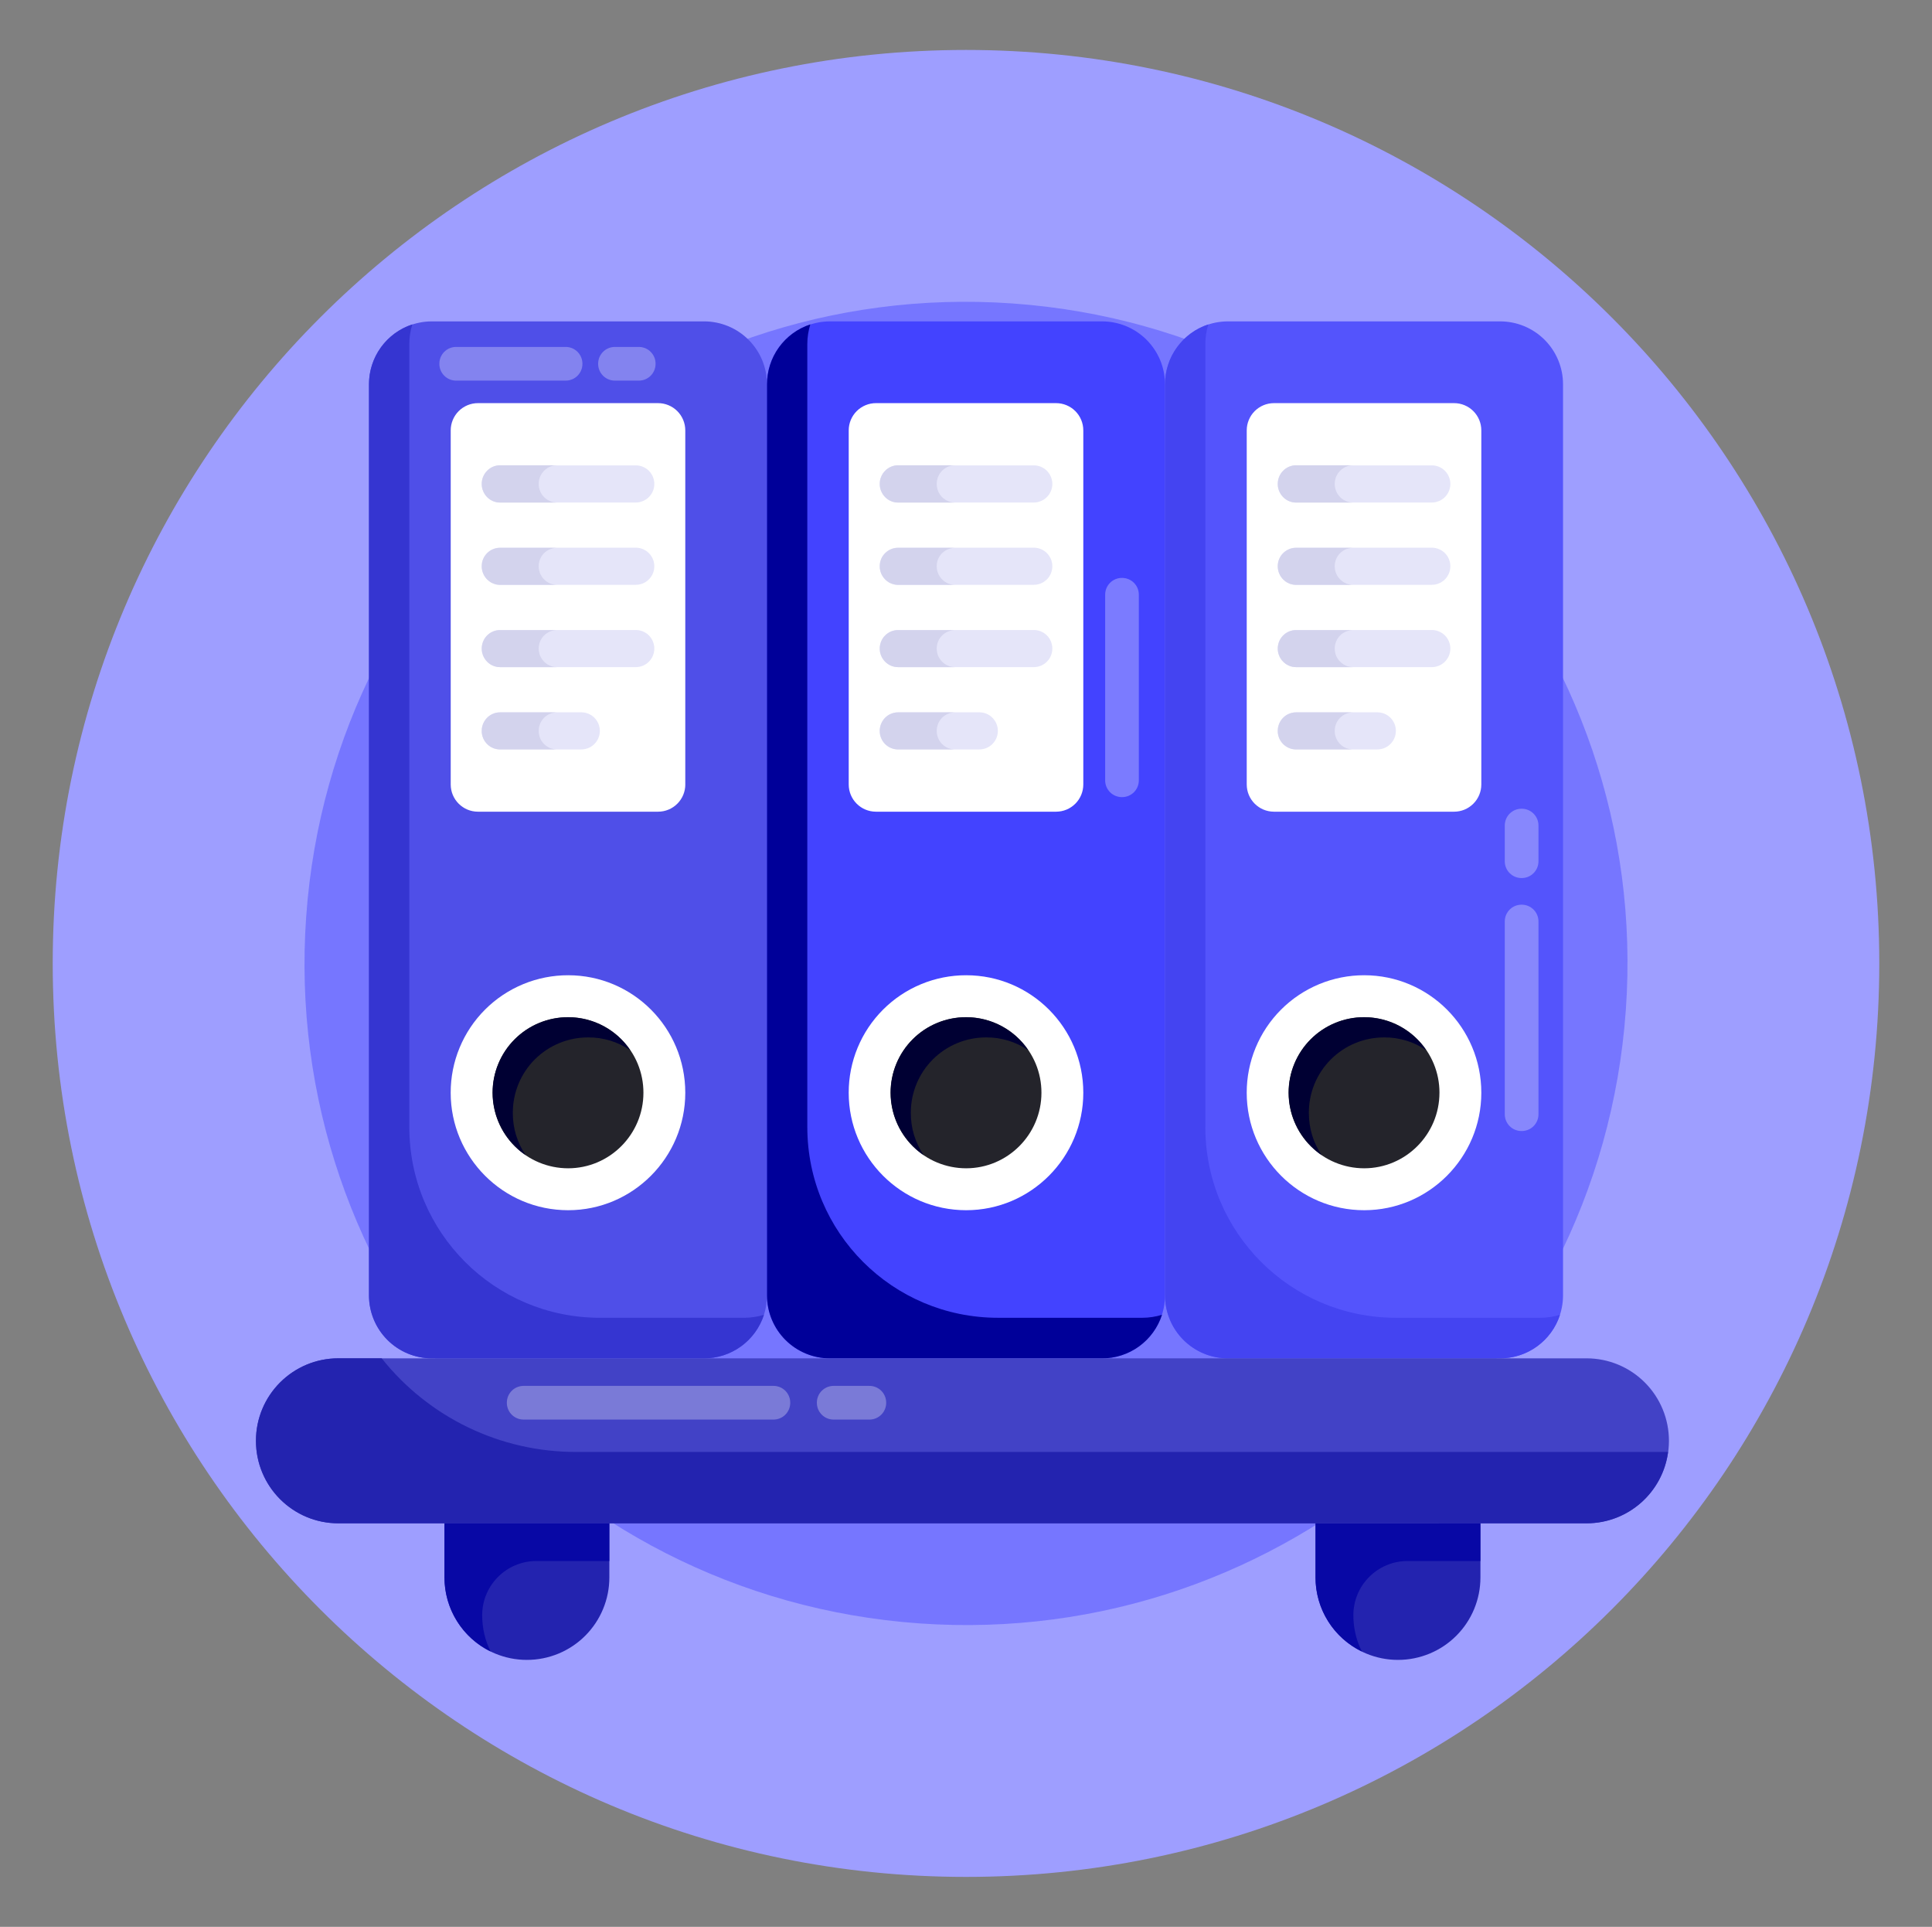<svg width="348" height="347" viewBox="0 0 348 347" fill="none" xmlns="http://www.w3.org/2000/svg">
<rect x="0" y="0" width="348" height="347" fill="#808080" stroke="none"/>
<path d="M174 338.004C264.853 338.004 338.504 264.353 338.504 173.5C338.504 82.647 264.853 8.996 174 8.996C83.147 8.996 9.496 82.647 9.496 173.5C9.496 264.353 83.147 338.004 174 338.004Z" fill="#9E9EFF"/>
<path d="M292.847 181.955C297.516 116.318 248.092 59.323 182.455 54.654C116.817 49.984 59.823 99.409 55.154 165.046C50.484 230.683 99.909 287.678 165.546 292.347C231.183 297.016 288.178 247.592 292.847 181.955Z" fill="#7676FF"/>
<path d="M138.154 69.217V233.274C138.155 234.763 137.863 236.238 137.294 237.614C136.725 238.99 135.89 240.24 134.837 241.293C133.784 242.346 132.534 243.181 131.158 243.751C129.782 244.32 128.307 244.613 126.818 244.612H77.801C76.312 244.613 74.837 244.321 73.461 243.752C72.085 243.184 70.834 242.349 69.781 241.296C68.727 240.243 67.892 238.993 67.322 237.617C66.753 236.241 66.46 234.766 66.461 233.276V69.215C66.46 67.726 66.752 66.251 67.321 64.874C67.891 63.498 68.726 62.248 69.779 61.195C70.832 60.142 72.082 59.307 73.458 58.737C74.835 58.168 76.309 57.876 77.799 57.877H126.816C128.305 57.876 129.78 58.168 131.156 58.737C132.532 59.306 133.782 60.141 134.835 61.194C135.888 62.247 136.723 63.497 137.293 64.873C137.862 66.249 138.155 67.723 138.154 69.212V69.217Z" fill="#4F4FE8"/>
<path d="M137.611 236.774C136.874 239.057 135.432 241.047 133.492 242.457C131.552 243.868 129.214 244.627 126.815 244.624H77.798C74.792 244.623 71.909 243.429 69.784 241.303C67.658 239.178 66.464 236.295 66.463 233.289V69.212C66.46 66.819 67.213 64.487 68.614 62.548C70.016 60.609 71.994 59.163 74.266 58.416C73.922 59.547 73.727 60.724 73.727 61.95V202.966C73.727 221.956 89.085 237.314 108.072 237.314H134.076C135.275 237.31 136.466 237.128 137.611 236.774Z" fill="#3535D1"/>
<path d="M123.436 141.268V77.504C123.436 76.203 122.919 74.955 121.998 74.035C121.078 73.115 119.83 72.598 118.529 72.598H86.093C85.448 72.597 84.81 72.724 84.214 72.971C83.618 73.217 83.077 73.579 82.621 74.035C82.165 74.491 81.803 75.032 81.557 75.628C81.31 76.224 81.183 76.862 81.184 77.507V141.268C81.184 143.977 83.382 146.174 86.093 146.174H118.531C119.176 146.175 119.815 146.048 120.411 145.801C121.006 145.555 121.548 145.193 122.004 144.737C122.46 144.281 122.821 143.74 123.068 143.144C123.314 142.548 123.441 141.91 123.441 141.265L123.436 141.268ZM123.436 196.788C123.436 208.434 113.987 217.942 102.338 217.942C90.63 217.942 81.179 208.434 81.179 196.788C81.175 194.008 81.719 191.255 82.781 188.686C83.843 186.117 85.401 183.782 87.367 181.817C89.333 179.851 91.667 178.293 94.236 177.231C96.805 176.169 99.558 175.624 102.338 175.628C113.987 175.628 123.436 185.08 123.436 196.788Z" fill="white"/>
<path d="M115.897 196.788C115.897 204.278 109.818 210.393 102.326 210.393C98.718 210.391 95.258 208.956 92.707 206.405C90.156 203.853 88.722 200.393 88.721 196.785C88.718 194.998 89.069 193.227 89.752 191.575C90.435 189.923 91.437 188.422 92.701 187.158C93.965 185.894 95.466 184.892 97.118 184.209C98.77 183.526 100.541 183.175 102.328 183.178C104.113 183.179 105.88 183.532 107.528 184.217C109.176 184.902 110.673 185.905 111.934 187.169C113.194 188.432 114.193 189.932 114.873 191.582C115.553 193.233 115.901 195.003 115.897 196.788Z" fill="#24242B"/>
<path d="M113.519 189.131C111.293 187.611 108.657 186.806 105.962 186.825C104.175 186.817 102.404 187.163 100.751 187.843C99.098 188.524 97.597 189.524 96.333 190.788C95.07 192.052 94.069 193.554 93.389 195.207C92.709 196.859 92.364 198.63 92.372 200.417C92.353 203.128 93.157 205.78 94.678 208.023C92.848 206.775 91.351 205.099 90.316 203.14C89.282 201.182 88.741 199 88.74 196.786C88.736 194.999 89.084 193.23 89.766 191.579C90.447 189.928 91.448 188.428 92.712 187.165C93.975 185.902 95.475 184.901 97.126 184.219C98.777 183.538 100.546 183.189 102.332 183.193C106.992 183.193 111.115 185.55 113.519 189.131Z" fill="#000033"/>
<path d="M117.858 87.135V87.163C117.856 88.046 117.504 88.891 116.881 89.515C116.257 90.139 115.412 90.491 114.53 90.495H90.085C89.203 90.491 88.358 90.139 87.735 89.515C87.111 88.891 86.76 88.046 86.757 87.163V87.138C86.76 86.256 87.111 85.41 87.735 84.786C88.358 84.162 89.203 83.81 90.085 83.807H114.53C115.412 83.81 116.257 84.162 116.881 84.786C117.504 85.41 117.856 86.253 117.858 87.135ZM117.858 101.961V101.987C117.856 102.869 117.504 103.714 116.881 104.338C116.257 104.963 115.412 105.315 114.53 105.318H90.085C89.203 105.315 88.358 104.963 87.735 104.338C87.111 103.714 86.76 102.869 86.757 101.987V101.961C86.76 101.079 87.111 100.234 87.735 99.609C88.358 98.986 89.203 98.633 90.085 98.63H114.53C115.412 98.633 116.257 98.986 116.881 99.609C117.504 100.234 117.856 101.079 117.858 101.961ZM117.858 116.784V116.81C117.856 117.692 117.504 118.538 116.881 119.162C116.257 119.786 115.412 120.138 114.53 120.141H90.085C89.204 120.138 88.359 119.786 87.736 119.163C87.112 118.539 86.76 117.695 86.757 116.813V116.784C86.76 115.902 87.111 115.057 87.735 114.433C88.358 113.809 89.203 113.457 90.085 113.453H114.53C115.412 113.457 116.257 113.809 116.881 114.433C117.504 115.057 117.856 115.902 117.858 116.784ZM108.045 131.608V131.634C108.042 132.516 107.69 133.361 107.067 133.985C106.443 134.609 105.598 134.961 104.716 134.965H90.085C89.204 134.961 88.359 134.61 87.736 133.986C87.112 133.363 86.76 132.518 86.757 131.636V131.608C86.76 130.726 87.111 129.88 87.735 129.256C88.358 128.632 89.203 128.28 90.085 128.277H104.716C105.598 128.28 106.443 128.632 107.067 129.256C107.69 129.88 108.042 130.726 108.045 131.608Z" fill="#E5E5F9"/>
<path d="M100.369 90.509H90.064C88.25 90.509 86.779 88.987 86.779 87.172V87.124C86.779 85.309 88.25 83.787 90.064 83.787H100.372C99.487 83.788 98.638 84.139 98.012 84.765C97.386 85.39 97.034 86.239 97.033 87.124V87.175C97.035 88.059 97.387 88.906 98.012 89.531C98.638 90.156 99.485 90.507 100.369 90.509ZM100.369 105.327H90.064C88.25 105.327 86.779 103.805 86.779 101.99V101.939C86.779 100.127 88.25 98.654 90.064 98.654H100.372C98.505 98.654 97.033 100.127 97.033 101.942V101.99C97.034 102.875 97.386 103.723 98.011 104.348C98.637 104.974 99.485 105.325 100.369 105.327ZM100.369 120.145H90.064C88.25 120.145 86.779 118.623 86.779 116.809C86.779 114.945 88.25 113.472 90.064 113.472H100.372C98.505 113.472 97.033 114.945 97.033 116.809C97.034 117.693 97.386 118.541 98.011 119.166C98.637 119.792 99.485 120.144 100.369 120.145ZM100.369 134.963H90.064C89.629 134.962 89.199 134.874 88.797 134.705C88.396 134.536 88.032 134.289 87.727 133.979C87.422 133.669 87.181 133.301 87.018 132.898C86.856 132.494 86.774 132.062 86.779 131.627C86.779 129.761 88.25 128.291 90.064 128.291H100.372C98.505 128.291 97.033 129.761 97.033 131.627C97.033 133.49 98.505 134.963 100.369 134.963Z" fill="#D3D3ED"/>
<path d="M209.846 69.217V233.274C209.848 234.763 209.555 236.238 208.986 237.614C208.417 238.991 207.582 240.241 206.529 241.294C205.476 242.347 204.225 243.182 202.849 243.752C201.473 244.321 199.998 244.613 198.509 244.612H149.492C148.003 244.613 146.528 244.32 145.153 243.751C143.777 243.182 142.527 242.347 141.474 241.294C140.421 240.241 139.586 238.991 139.017 237.616C138.448 236.24 138.155 234.765 138.156 233.276V69.215C138.155 67.726 138.447 66.251 139.016 64.875C139.585 63.499 140.42 62.249 141.473 61.196C142.526 60.143 143.776 59.307 145.152 58.738C146.528 58.169 148.003 57.876 149.492 57.877H198.509C199.997 57.876 201.472 58.168 202.848 58.738C204.223 59.307 205.473 60.142 206.526 61.195C207.579 62.248 208.414 63.498 208.983 64.873C209.552 66.249 209.845 67.723 209.844 69.212L209.846 69.217Z" fill="#4343FF"/>
<path d="M209.304 236.774C208.567 239.057 207.125 241.047 205.185 242.457C203.245 243.868 200.907 244.627 198.509 244.624H149.492C146.485 244.623 143.603 243.429 141.477 241.303C139.351 239.178 138.157 236.295 138.156 233.289V69.212C138.153 66.82 138.905 64.488 140.306 62.549C141.707 60.61 143.685 59.164 145.957 58.416C145.615 59.547 145.418 60.724 145.418 61.95V202.966C145.418 221.956 160.776 237.314 179.765 237.314H205.77C206.968 237.31 208.159 237.128 209.304 236.774Z" fill="#000099"/>
<path d="M195.129 141.268V77.504C195.129 76.203 194.612 74.955 193.692 74.035C192.772 73.115 191.524 72.598 190.222 72.598H157.784C157.139 72.597 156.501 72.724 155.905 72.971C155.309 73.217 154.768 73.579 154.312 74.035C153.856 74.491 153.494 75.032 153.248 75.628C153.001 76.224 152.874 76.862 152.875 77.507V141.268C152.875 143.977 155.072 146.174 157.784 146.174H190.222C190.867 146.174 191.505 146.048 192.101 145.801C192.696 145.554 193.237 145.192 193.693 144.736C194.148 144.281 194.51 143.739 194.756 143.144C195.003 142.548 195.129 141.912 195.129 141.268ZM195.129 196.788C195.129 208.434 185.68 217.942 174.029 217.942C162.321 217.942 152.872 208.434 152.872 196.788C152.868 194.008 153.412 191.255 154.474 188.686C155.536 186.117 157.094 183.783 159.06 181.818C161.025 179.852 163.359 178.294 165.927 177.231C168.496 176.169 171.249 175.625 174.029 175.628C185.68 175.628 195.129 185.08 195.129 196.788Z" fill="white"/>
<path d="M187.589 196.788C187.589 204.278 181.51 210.393 174.018 210.393C170.409 210.391 166.949 208.957 164.397 206.406C161.846 203.854 160.412 200.394 160.41 196.785C160.408 194.998 160.758 193.227 161.441 191.575C162.124 189.923 163.126 188.422 164.39 187.158C165.654 185.894 167.156 184.892 168.808 184.209C170.46 183.526 172.23 183.175 174.018 183.178C175.803 183.179 177.57 183.532 179.218 184.216C180.867 184.901 182.364 185.904 183.625 187.168C184.885 188.432 185.884 189.932 186.564 191.582C187.245 193.232 187.593 195.003 187.589 196.788Z" fill="#24242B"/>
<path d="M185.212 189.131C182.987 187.611 180.35 186.806 177.655 186.825C175.868 186.817 174.097 187.163 172.444 187.843C170.791 188.523 169.289 189.524 168.025 190.787C166.761 192.051 165.76 193.553 165.08 195.206C164.4 196.859 164.054 198.63 164.063 200.417C164.045 203.128 164.85 205.78 166.371 208.023C164.542 206.775 163.045 205.099 162.01 203.14C160.975 201.182 160.434 199 160.434 196.785C160.429 195 160.778 193.23 161.459 191.579C162.14 189.929 163.141 188.429 164.404 187.166C165.667 185.903 167.167 184.901 168.817 184.22C170.468 183.538 172.237 183.189 174.023 183.193C178.686 183.193 182.806 185.55 185.212 189.131Z" fill="#000033"/>
<path d="M189.551 87.135V87.163C189.548 88.046 189.197 88.891 188.573 89.515C187.949 90.139 187.104 90.491 186.222 90.495H161.778C160.896 90.491 160.051 90.139 159.427 89.515C158.803 88.891 158.452 88.046 158.449 87.163V87.138C158.452 86.256 158.803 85.41 159.427 84.786C160.051 84.162 160.896 83.81 161.778 83.807H186.222C187.104 83.81 187.949 84.162 188.573 84.786C189.197 85.41 189.548 86.253 189.551 87.135ZM189.551 101.961V101.987C189.548 102.869 189.197 103.714 188.573 104.338C187.949 104.963 187.104 105.315 186.222 105.318H161.778C160.896 105.315 160.051 104.963 159.427 104.338C158.803 103.714 158.452 102.869 158.449 101.987V101.961C158.452 101.079 158.803 100.234 159.427 99.609C160.051 98.986 160.896 98.633 161.778 98.63H186.222C187.104 98.633 187.949 98.986 188.573 99.609C189.197 100.234 189.548 101.079 189.551 101.961ZM189.551 116.784V116.81C189.548 117.692 189.197 118.538 188.573 119.162C187.949 119.786 187.104 120.138 186.222 120.141H161.778C160.896 120.138 160.051 119.786 159.428 119.163C158.804 118.539 158.453 117.695 158.449 116.813V116.784C158.452 115.902 158.803 115.057 159.427 114.433C160.051 113.809 160.896 113.457 161.778 113.453H186.222C187.104 113.457 187.949 113.809 188.573 114.433C189.197 115.057 189.548 115.902 189.551 116.784ZM179.737 131.608V131.634C179.734 132.516 179.383 133.361 178.759 133.985C178.136 134.609 177.291 134.961 176.408 134.965H161.778C160.896 134.961 160.051 134.61 159.428 133.986C158.804 133.363 158.453 132.518 158.449 131.636V131.608C158.452 130.726 158.803 129.88 159.427 129.256C160.051 128.632 160.896 128.28 161.778 128.277H176.408C177.291 128.28 178.136 128.632 178.759 129.256C179.383 129.88 179.734 130.726 179.737 131.608Z" fill="#E5E5F9"/>
<path d="M172.062 90.509H161.757C159.943 90.509 158.47 88.987 158.47 87.172V87.124C158.47 85.309 159.943 83.787 161.76 83.787H172.062C171.178 83.788 170.33 84.14 169.704 84.766C169.079 85.391 168.727 86.239 168.726 87.124V87.175C168.728 88.059 169.08 88.906 169.705 89.531C170.331 90.156 171.178 90.507 172.062 90.509ZM172.062 105.327H161.757C159.943 105.327 158.47 103.805 158.47 101.99V101.939C158.47 100.127 159.943 98.654 161.76 98.654H172.062C170.199 98.654 168.726 100.127 168.726 101.942V101.99C168.727 102.875 169.079 103.723 169.704 104.348C170.33 104.974 171.178 105.325 172.062 105.327ZM172.062 120.145H161.757C159.943 120.145 158.47 118.623 158.47 116.809C158.47 114.945 159.943 113.472 161.76 113.472H172.062C170.199 113.472 168.726 114.945 168.726 116.809C168.727 117.693 169.079 118.541 169.704 119.166C170.33 119.792 171.178 120.144 172.062 120.145ZM172.062 134.963H161.757C161.322 134.962 160.891 134.874 160.49 134.706C160.088 134.537 159.724 134.29 159.418 133.98C159.113 133.67 158.872 133.302 158.709 132.898C158.546 132.494 158.465 132.062 158.47 131.627C158.47 129.761 159.943 128.291 161.76 128.291H172.062C170.199 128.291 168.726 129.761 168.726 131.627C168.726 133.49 170.199 134.963 172.062 134.963Z" fill="#D3D3ED"/>
<path d="M281.539 69.217V233.274C281.541 234.763 281.248 236.238 280.679 237.614C280.11 238.991 279.275 240.241 278.222 241.294C277.169 242.347 275.918 243.182 274.542 243.752C273.166 244.321 271.691 244.613 270.202 244.612H221.185C219.696 244.613 218.221 244.321 216.845 243.752C215.469 243.183 214.218 242.348 213.165 241.295C212.112 240.242 211.277 238.992 210.708 237.616C210.138 236.24 209.846 234.766 209.847 233.276V69.215C209.845 67.726 210.138 66.251 210.707 64.875C211.276 63.499 212.111 62.249 213.164 61.196C214.216 60.143 215.466 59.307 216.842 58.738C218.218 58.169 219.693 57.876 221.182 57.877H270.199C271.688 57.875 273.163 58.167 274.54 58.736C275.916 59.305 277.167 60.14 278.22 61.193C279.273 62.246 280.109 63.496 280.678 64.872C281.248 66.248 281.54 67.723 281.539 69.212V69.217Z" fill="#5454FC"/>
<path d="M280.994 236.774C280.257 239.057 278.815 241.047 276.875 242.457C274.935 243.868 272.597 244.627 270.198 244.624H221.181C218.176 244.623 215.294 243.428 213.169 241.302C211.043 239.177 209.849 236.294 209.849 233.289V69.212C209.845 66.82 210.598 64.488 211.999 62.549C213.4 60.61 215.378 59.164 217.65 58.416C217.296 59.561 217.114 60.752 217.11 61.95V202.966C217.11 221.956 232.468 237.314 251.458 237.314H277.462C278.688 237.314 279.866 237.116 280.994 236.774Z" fill="#4444F1"/>
<path d="M266.821 141.268V77.504C266.821 76.86 266.694 76.222 266.448 75.626C266.201 75.031 265.839 74.49 265.383 74.034C264.927 73.578 264.386 73.217 263.791 72.97C263.195 72.724 262.557 72.597 261.912 72.598H229.474C228.829 72.598 228.191 72.725 227.596 72.971C227 73.218 226.459 73.58 226.003 74.036C225.548 74.492 225.186 75.033 224.94 75.629C224.693 76.224 224.567 76.862 224.567 77.507V141.268C224.567 143.977 226.765 146.174 229.476 146.174H261.915C262.559 146.174 263.197 146.048 263.793 145.801C264.388 145.554 264.929 145.192 265.385 144.736C265.841 144.281 266.202 143.739 266.449 143.144C266.695 142.548 266.822 141.912 266.821 141.268ZM266.821 196.788C266.821 208.434 257.37 217.942 245.721 217.942C234.013 217.942 224.564 208.434 224.564 196.788C224.56 194.008 225.105 191.255 226.167 188.686C227.228 186.117 228.787 183.783 230.752 181.818C232.717 179.852 235.051 178.294 237.62 177.231C240.189 176.169 242.942 175.625 245.721 175.628C257.37 175.628 266.821 185.08 266.821 196.788Z" fill="white"/>
<path d="M259.28 196.788C259.28 204.278 253.204 210.393 245.711 210.393C242.103 210.391 238.642 208.957 236.091 206.406C233.539 203.854 232.105 200.394 232.104 196.785C232.101 194.998 232.451 193.227 233.135 191.575C233.818 189.923 234.82 188.422 236.084 187.158C237.348 185.894 238.849 184.892 240.501 184.209C242.153 183.526 243.923 183.175 245.711 183.178C247.496 183.179 249.263 183.532 250.912 184.216C252.56 184.901 254.058 185.904 255.318 187.168C256.579 188.432 257.578 189.932 258.258 191.582C258.938 193.232 259.286 195 259.283 196.785L259.28 196.788Z" fill="#24242B"/>
<path d="M256.905 189.131C254.68 187.61 252.043 186.806 249.348 186.825C247.561 186.817 245.79 187.163 244.137 187.843C242.484 188.523 240.982 189.524 239.718 190.787C238.454 192.051 237.453 193.553 236.773 195.206C236.093 196.859 235.747 198.63 235.756 200.417C235.756 203.263 236.591 205.864 238.062 208.023C236.232 206.775 234.735 205.099 233.7 203.14C232.665 201.182 232.124 199 232.124 196.786C232.12 194.999 232.468 193.23 233.15 191.579C233.831 189.928 234.832 188.428 236.095 187.165C237.358 185.902 238.858 184.901 240.509 184.219C242.161 183.538 243.93 183.189 245.716 183.193C250.379 183.193 254.499 185.55 256.905 189.131Z" fill="#000033"/>
<path d="M261.244 87.135V87.163C261.241 88.046 260.889 88.892 260.265 89.516C259.641 90.14 258.796 90.492 257.913 90.495H233.469C232.587 90.491 231.742 90.139 231.119 89.515C230.496 88.891 230.145 88.046 230.143 87.163V87.138C230.143 85.305 231.639 83.807 233.471 83.807H257.915C258.798 83.81 259.643 84.162 260.266 84.786C260.89 85.41 261.241 86.253 261.244 87.135ZM261.244 101.961V101.987C261.241 102.87 260.889 103.715 260.265 104.339C259.641 104.964 258.796 105.315 257.913 105.318H233.469C232.587 105.315 231.742 104.962 231.119 104.338C230.496 103.714 230.145 102.869 230.143 101.987V101.961C230.143 100.128 231.639 98.63 233.471 98.63H257.915C258.798 98.633 259.643 98.986 260.266 99.609C260.89 100.234 261.241 101.079 261.244 101.961ZM261.244 116.784V116.81C261.241 117.693 260.889 118.539 260.265 119.163C259.641 119.787 258.796 120.139 257.913 120.141H233.469C232.587 120.137 231.743 119.785 231.12 119.162C230.497 118.538 230.146 117.694 230.143 116.813V116.784C230.145 115.902 230.497 115.057 231.12 114.433C231.744 113.809 232.589 113.457 233.471 113.453H257.915C258.798 113.457 259.643 113.809 260.266 114.433C260.89 115.057 261.241 115.902 261.244 116.784ZM251.43 131.608V131.634C251.428 132.516 251.076 133.361 250.453 133.985C249.829 134.609 248.984 134.961 248.102 134.965H233.471C232.589 134.962 231.744 134.61 231.121 133.987C230.497 133.363 230.145 132.518 230.143 131.636V131.608C230.143 129.775 231.639 128.277 233.471 128.277H248.102C248.984 128.28 249.829 128.632 250.453 129.256C251.076 129.88 251.428 130.726 251.43 131.608Z" fill="#E5E5F9"/>
<path d="M243.754 90.509H233.45C231.635 90.509 230.162 88.987 230.162 87.172V87.124C230.162 85.309 231.635 83.787 233.45 83.787H243.754C242.87 83.788 242.022 84.14 241.397 84.766C240.771 85.391 240.419 86.239 240.418 87.124V87.175C240.42 88.059 240.772 88.906 241.398 89.531C242.023 90.156 242.87 90.507 243.754 90.509ZM243.754 105.327H233.45C231.635 105.327 230.162 103.805 230.162 101.99V101.939C230.162 100.127 231.635 98.654 233.45 98.654H243.754C241.888 98.654 240.418 100.127 240.418 101.942V101.99C240.419 102.875 240.771 103.723 241.397 104.348C242.022 104.974 242.87 105.325 243.754 105.327ZM243.754 120.145H233.45C231.635 120.145 230.162 118.623 230.162 116.809C230.162 114.945 231.635 113.472 233.45 113.472H243.754C241.888 113.472 240.418 114.945 240.418 116.809C240.419 117.693 240.771 118.541 241.397 119.166C242.022 119.792 242.87 120.144 243.754 120.145ZM243.754 134.963H233.45C233.014 134.962 232.583 134.874 232.182 134.706C231.781 134.537 231.417 134.29 231.111 133.98C230.805 133.67 230.564 133.302 230.401 132.898C230.238 132.494 230.157 132.062 230.162 131.627C230.162 129.761 231.635 128.291 233.45 128.291H243.754C241.888 128.291 240.418 129.761 240.418 131.627C240.418 133.49 241.888 134.963 243.754 134.963Z" fill="#D3D3ED"/>
<path d="M300.616 259.459V259.484C300.616 263.419 299.052 267.193 296.269 269.976C293.487 272.759 289.713 274.322 285.778 274.323H60.937C57.001 274.323 53.226 272.759 50.443 269.976C47.659 267.193 46.096 263.418 46.096 259.482V259.459C46.096 255.522 47.659 251.747 50.443 248.964C53.226 246.181 57.001 244.617 60.937 244.617H285.778C289.714 244.617 293.489 246.181 296.272 248.964C299.055 251.747 300.616 255.522 300.616 259.459Z" fill="#4242C6"/>
<path d="M300.457 261.476C299.506 268.724 293.312 274.33 285.778 274.33H60.938C52.738 274.33 46.106 267.673 46.106 259.473V259.448C46.106 251.271 52.738 244.611 60.938 244.611H68.751C72.939 249.88 78.264 254.133 84.328 257.054C90.392 259.974 97.037 261.486 103.768 261.476H300.457Z" fill="#2323AF"/>
<path d="M80.053 274.322V284.082C80.053 288.018 81.616 291.793 84.4 294.576C87.183 297.36 90.958 298.923 94.894 298.923H94.92C98.856 298.923 102.63 297.359 105.412 294.575C108.195 291.792 109.759 288.018 109.759 284.082V274.322H80.053ZM236.956 274.322V284.082C236.956 288.018 238.519 291.793 241.303 294.576C244.086 297.36 247.861 298.923 251.797 298.923H251.82C255.756 298.923 259.531 297.36 262.315 294.576C265.098 291.793 266.662 288.018 266.662 284.082V274.322H236.956Z" fill="#2323AF"/>
<path d="M80.064 274.33H109.756V281.116H96.622C91.222 281.116 86.852 285.485 86.852 290.886C86.852 293.225 87.392 295.461 88.368 297.415C85.876 296.189 83.778 294.289 82.311 291.931C80.843 289.573 80.066 286.852 80.066 284.074V274.333L80.064 274.33ZM266.652 274.33V281.116H253.54C248.143 281.116 243.773 285.485 243.773 290.886C243.773 293.225 244.313 295.461 245.315 297.415C242.808 296.203 240.693 294.308 239.215 291.948C237.737 289.588 236.955 286.859 236.959 284.074V274.333L266.652 274.33Z" fill="#0808A5"/>
<path opacity="0.3" d="M142.341 252.601V252.624C142.341 254.3 140.994 255.647 139.318 255.647H94.319C93.921 255.648 93.528 255.571 93.16 255.42C92.793 255.268 92.459 255.046 92.178 254.765C91.897 254.484 91.675 254.15 91.523 253.783C91.372 253.415 91.295 253.022 91.296 252.624V252.601C91.296 250.925 92.643 249.578 94.319 249.578H139.321C140.997 249.578 142.341 250.925 142.341 252.601ZM159.624 252.601V252.624C159.624 254.3 158.277 255.647 156.601 255.647H150.16C149.763 255.648 149.369 255.571 149.002 255.42C148.634 255.268 148.301 255.046 148.02 254.765C147.739 254.484 147.516 254.15 147.365 253.783C147.213 253.415 147.136 253.022 147.137 252.624V252.601C147.137 250.925 148.484 249.578 150.16 249.578H156.601C158.277 249.578 159.624 250.925 159.624 252.601ZM274.07 162.921H274.093C275.769 162.921 277.116 164.268 277.116 165.944V200.662C277.116 202.34 275.769 203.684 274.093 203.684H274.07C273.672 203.686 273.279 203.608 272.911 203.457C272.544 203.306 272.21 203.083 271.929 202.802C271.648 202.521 271.426 202.187 271.274 201.82C271.123 201.453 271.046 201.059 271.047 200.662V165.944C271.047 164.268 272.394 162.921 274.07 162.921ZM274.07 145.64H274.093C275.769 145.64 277.116 146.985 277.116 148.663V155.102C277.116 156.778 275.769 158.125 274.093 158.125H274.07C273.672 158.126 273.279 158.049 272.911 157.897C272.544 157.746 272.21 157.523 271.929 157.242C271.648 156.961 271.426 156.628 271.274 156.26C271.123 155.893 271.046 155.499 271.047 155.102V148.663C271.047 146.985 272.394 145.64 274.07 145.64ZM104.909 65.501V65.522C104.909 67.2 103.562 68.545 101.886 68.545H82.163C81.766 68.546 81.372 68.469 81.005 68.317C80.638 68.166 80.304 67.943 80.023 67.662C79.742 67.381 79.519 67.047 79.368 66.68C79.216 66.313 79.139 65.919 79.141 65.522V65.501C79.141 63.823 80.487 62.478 82.163 62.478H101.886C103.562 62.478 104.909 63.823 104.909 65.501ZM118.084 65.501V65.522C118.084 67.2 116.737 68.545 115.062 68.545H110.764C110.367 68.546 109.973 68.469 109.606 68.317C109.238 68.166 108.904 67.943 108.623 67.662C108.343 67.381 108.12 67.047 107.968 66.68C107.817 66.313 107.74 65.919 107.741 65.522V65.501C107.741 63.823 109.085 62.478 110.764 62.478H115.062C116.737 62.478 118.084 63.823 118.084 65.501ZM202.089 104.075H202.11C203.788 104.075 205.132 105.419 205.132 107.095V140.528C205.132 142.206 203.788 143.551 202.11 143.551H202.089C201.692 143.552 201.298 143.475 200.931 143.323C200.563 143.172 200.23 142.949 199.949 142.668C199.668 142.387 199.445 142.054 199.294 141.686C199.142 141.319 199.065 140.925 199.066 140.528V107.095C199.066 105.419 200.411 104.072 202.089 104.072V104.075Z" fill="white"/>
</svg>
